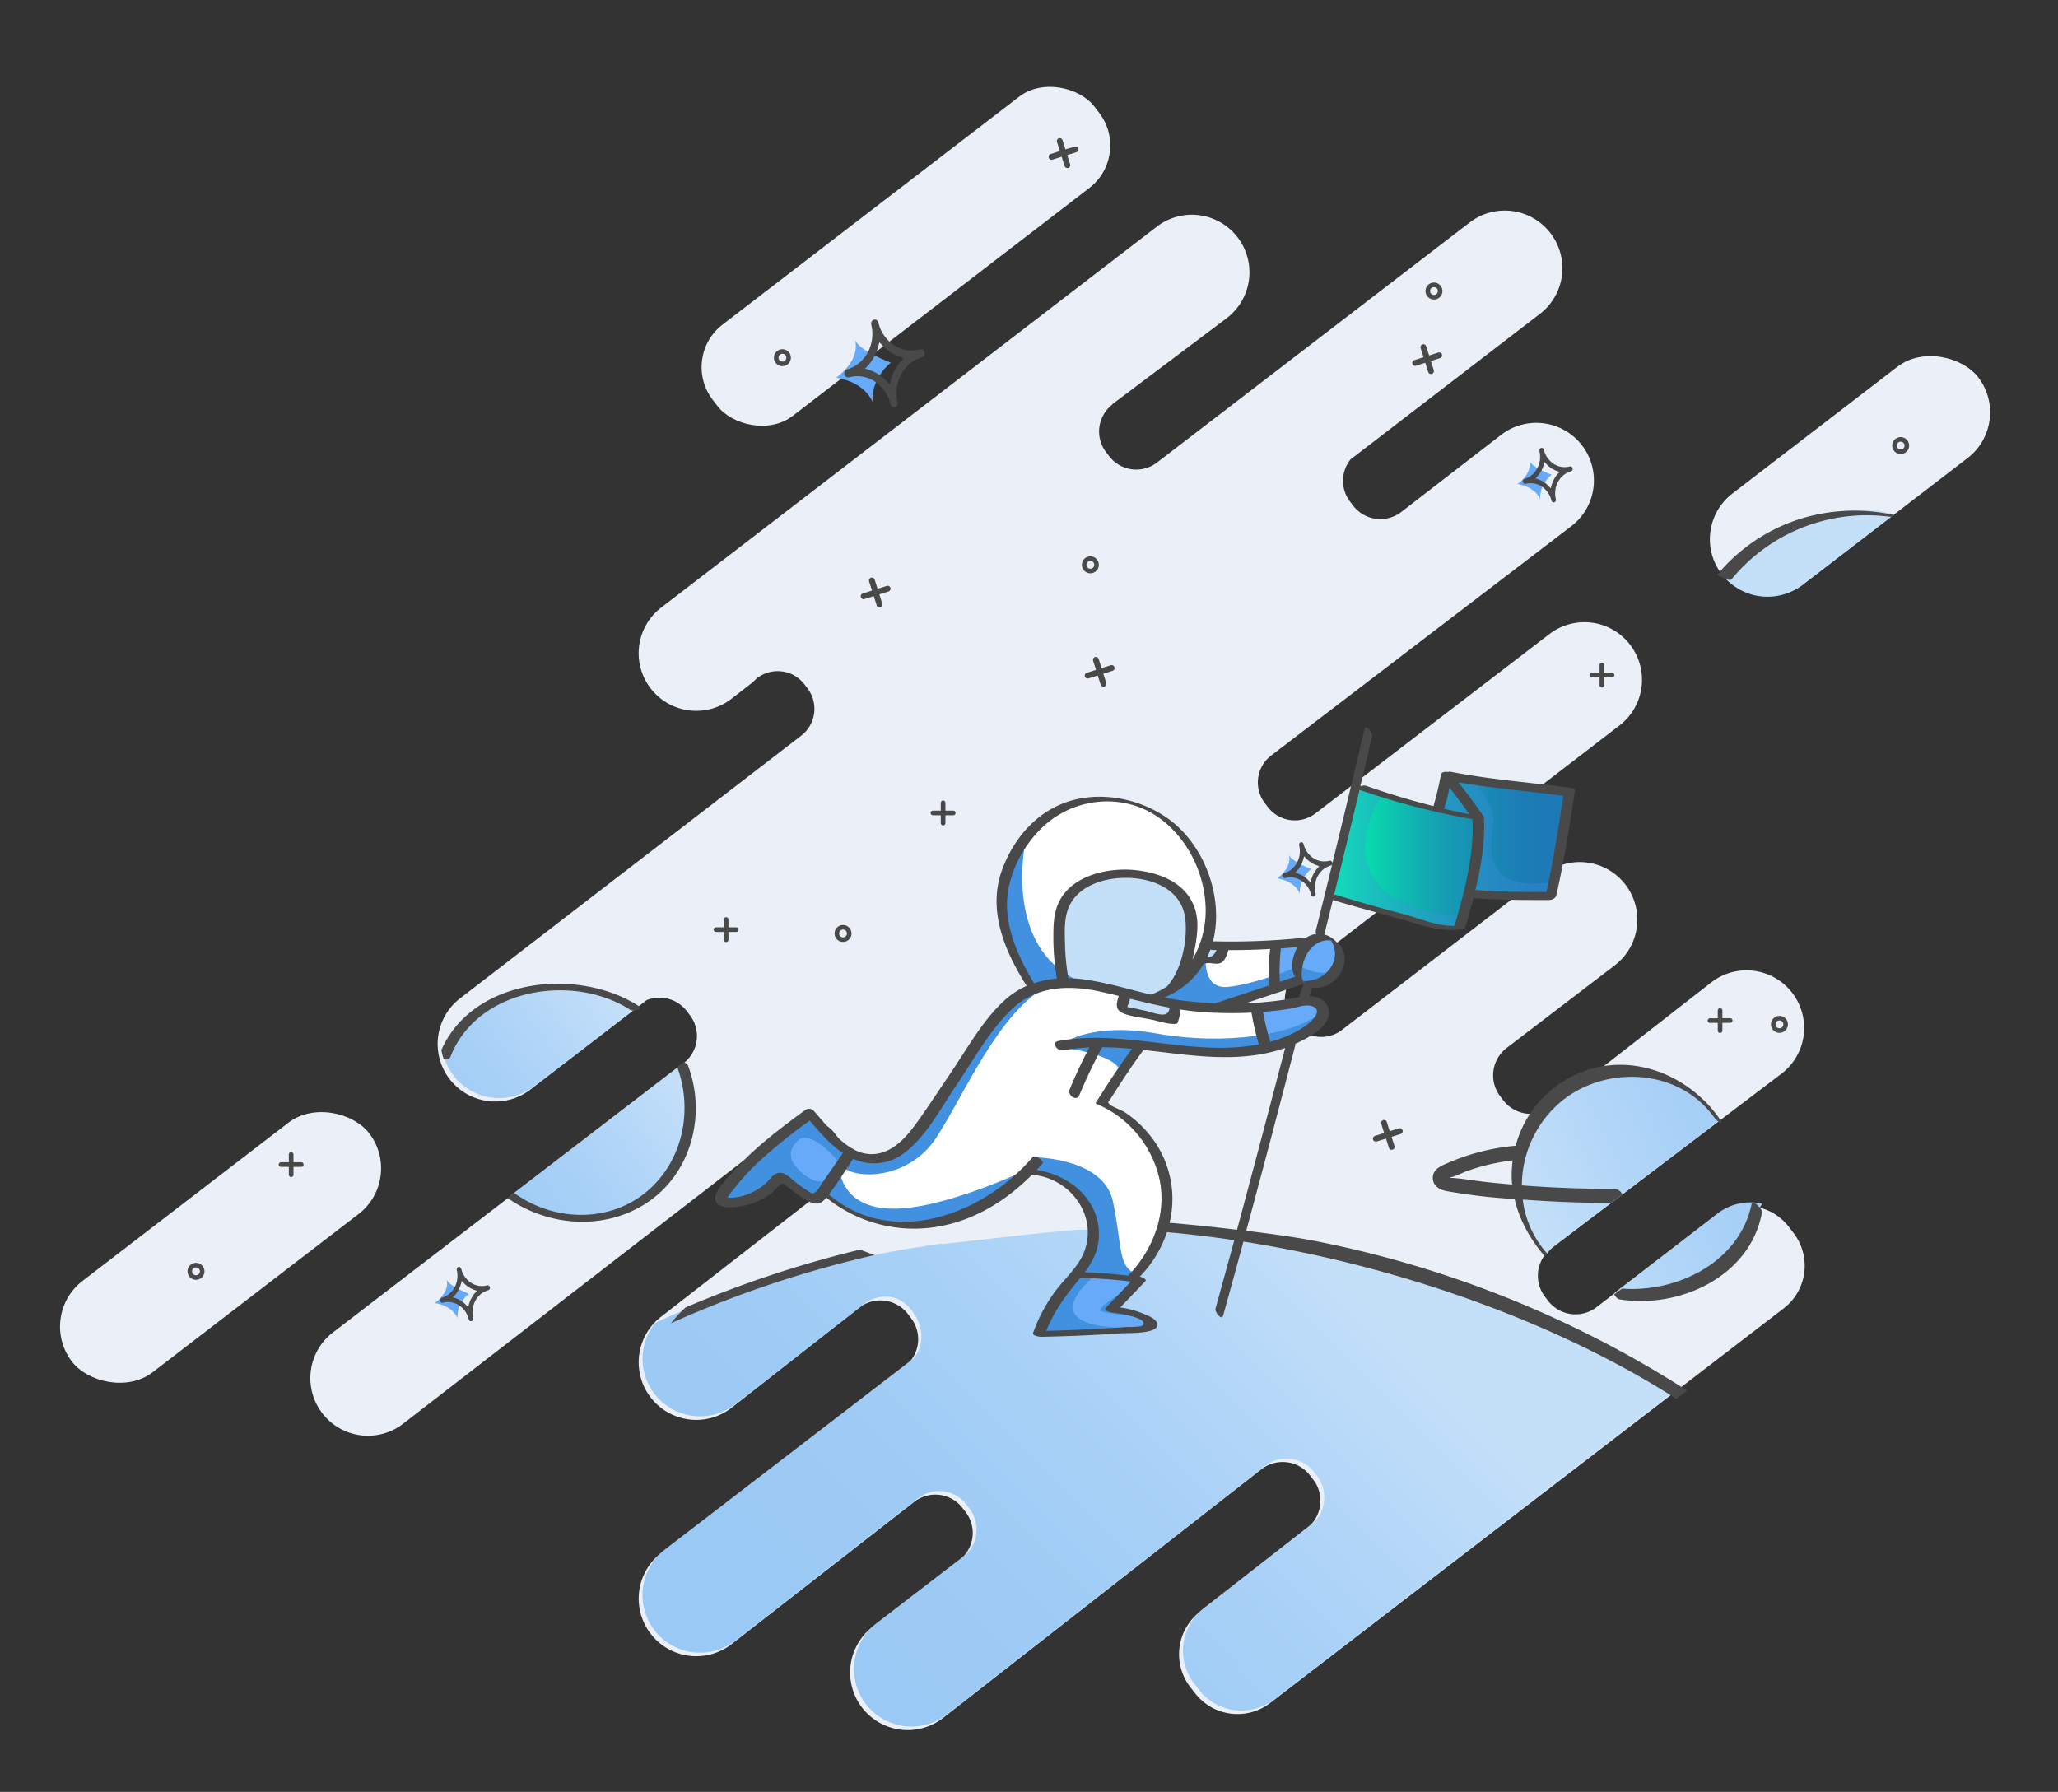 <svg xmlns="http://www.w3.org/2000/svg" xmlns:xlink="http://www.w3.org/1999/xlink" viewBox="0 0 882 768"><rect x="0" y="0" width="882" height="768" fill="#333333" stroke="none"/><defs><style>.cls-1{isolation:isolate;}.cls-2{fill:#ebf0f8;}.cls-3{fill:#c4e0f9;}.cls-4{fill:url(#Degradado_sin_nombre_10);}.cls-5{fill:url(#Degradado_sin_nombre_10-2);}.cls-6{fill:url(#Degradado_sin_nombre_10-3);}.cls-7{fill:url(#Degradado_sin_nombre_10-4);}.cls-8{fill:url(#Degradado_sin_nombre_10-5);}.cls-9{fill:none;}.cls-10{fill:#67aaf9;}.cls-11{fill:#fff;}.cls-12{fill:url(#linear-gradient);}.cls-13,.cls-14{fill:#4191e0;}.cls-14{opacity:0.3;mix-blend-mode:multiply;}.cls-15{fill:#494949;}</style><linearGradient id="Degradado_sin_nombre_10" x1="651.57" y1="509.69" x2="802.66" y2="439.99" gradientUnits="userSpaceOnUse"><stop offset="0" stop-color="#c4e0f9"/><stop offset="0.06" stop-color="#bfddf9"/><stop offset="0.38" stop-color="#abd2f7"/><stop offset="0.7" stop-color="#9ecbf5"/><stop offset="1" stop-color="#9ac9f5"/></linearGradient><linearGradient id="Degradado_sin_nombre_10-2" x1="674.97" y1="560.41" x2="826.06" y2="490.71" xlink:href="#Degradado_sin_nombre_10"/><linearGradient id="Degradado_sin_nombre_10-3" x1="298.34" y1="474.31" x2="191.84" y2="554.18" xlink:href="#Degradado_sin_nombre_10"/><linearGradient id="Degradado_sin_nombre_10-4" x1="257.14" y1="419.37" x2="150.64" y2="499.25" xlink:href="#Degradado_sin_nombre_10"/><linearGradient id="Degradado_sin_nombre_10-5" x1="555.05" y1="526.87" x2="357.36" y2="720.49" xlink:href="#Degradado_sin_nombre_10"/><linearGradient id="linear-gradient" x1="570" y1="364.83" x2="672" y2="364.83" gradientUnits="userSpaceOnUse"><stop offset="0" stop-color="#0fa"/><stop offset="0.13" stop-color="#07dfad"/><stop offset="0.31" stop-color="#0fbab0"/><stop offset="0.48" stop-color="#159db3"/><stop offset="0.66" stop-color="#1989b5"/><stop offset="0.83" stop-color="#1c7cb6"/><stop offset="1" stop-color="#1d78b6"/></linearGradient></defs><title>Artboard 1 copia 9</title><g class="cls-1"><g id="fondo"><rect class="cls-2" x="285.11" y="85.17" width="206.29" height="49.35" rx="22.99" ry="22.99" transform="translate(13.47 259.32) rotate(-37.54)"/><rect class="cls-2" x="723.57" y="179.24" width="138.58" height="49.35" rx="24.68" ry="24.68" transform="translate(39.93 525.33) rotate(-37.54)"/><rect class="cls-2" x="14.21" y="509.98" width="160.64" height="49.35" rx="24.68" ry="24.68" transform="translate(-306.2 168.31) rotate(-37.54)"/><path class="cls-2" d="M734.41,521.59a23,23,0,0,1,32.21,4.22l2.08,2.71a23,23,0,0,1-4.22,32.21L544.35,729.89a23,23,0,0,1-32.21-4.22L510.06,723a23,23,0,0,1,4.22-32.21L560.09,655a14.87,14.87,0,0,0,2.73-20.85l-1.33-1.73a14.87,14.87,0,0,0-20.85-2.73L404.05,736.39a24.68,24.68,0,0,1-34.6-4.53h0a24.68,24.68,0,0,1,4.53-34.6l37.15-28.55h0a14.73,14.73,0,0,0,2.71-20.65l-1.32-1.71a14.72,14.72,0,0,0-20.65-2.7l-78.43,61.08a24.66,24.66,0,0,1-34.6-4.53h0a24.67,24.67,0,0,1,4.53-34.6l104.32-79.85a14.86,14.86,0,0,0,2.73-20.85l-1.33-1.73a14.87,14.87,0,0,0-20.85-2.73l-54.8,43a24.66,24.66,0,0,1-34.6-4.53h0a24.66,24.66,0,0,1,4.53-34.6l72.89-56.68a14.47,14.47,0,0,0,2.65-20.29l-1.29-1.68A14.47,14.47,0,0,0,337.32,483L172.72,610.24a24.66,24.66,0,0,1-34.6-4.53h0a24.67,24.67,0,0,1,4.53-34.6l150.29-115.4a14.72,14.72,0,0,0,2.7-20.65l-1.32-1.72a14.74,14.74,0,0,0-17.13-4.71L227.28,467a24.68,24.68,0,0,1-34.6-4.53h0a24.68,24.68,0,0,1,4.53-34.6L343.39,315.29A14.49,14.49,0,0,0,346.05,295l-1.29-1.69a14.5,14.5,0,0,0-20.32-2.66l-1.86,1.75a7.34,7.34,0,0,1-.6.51l-8.55,6.63a24.66,24.66,0,0,1-34.6-4.53h0a24.66,24.66,0,0,1,4.53-34.6L495.77,97.15a24.68,24.68,0,0,1,34.6,4.53h0a24.69,24.69,0,0,1-4.53,34.61l-49,36.86-.09.22a14.6,14.6,0,0,0-2.68,20.48l1.31,1.7a14.61,14.61,0,0,0,20.48,2.69l134-102.87a24.67,24.67,0,0,1,34.6,4.53h0A24.66,24.66,0,0,1,660,134.5l-81.23,62.43h0a14.7,14.7,0,0,0-.15,18.1l1.31,1.71a14.69,14.69,0,0,0,20.61,2.7l42.82-33.08A24.69,24.69,0,0,1,678,190.88h0a24.68,24.68,0,0,1-4.53,34.6L544.76,323.84a14.54,14.54,0,0,0-2.67,20.39l1.3,1.7a14.55,14.55,0,0,0,20.4,2.67L664,271.79a24.66,24.66,0,0,1,34.6,4.53h0a24.66,24.66,0,0,1-4.53,34.6l-137.8,106a14.4,14.4,0,0,0-2.64,20.2l1.28,1.67a14.4,14.4,0,0,0,20.19,2.65h0L662,374.6a24.66,24.66,0,0,1,34.6,4.53h0a24.67,24.67,0,0,1-4.53,34.6l-46.44,35.49A14.77,14.77,0,0,0,643,469.93l1.32,1.72A14.78,14.78,0,0,0,665,474.36L733.49,421a24.67,24.67,0,0,1,34.6,4.53h0a24.67,24.67,0,0,1-4.53,34.6l-98.68,74.92a14.81,14.81,0,0,0-2.72,20.76l1.33,1.72a14.8,14.8,0,0,0,20.75,2.72Z"/><path class="cls-3" d="M781.13,221c-18.92,5.4-34.08,15.8-42.46,26a24.65,24.65,0,0,0,33.85,3.66l39.37-30.25C804.61,218.32,794.22,217.27,781.13,221Z"/><path class="cls-4" d="M657.74,530.11a52.37,52.37,0,0,0,5.37,7.21,14.62,14.62,0,0,1,3.44-3.77l70.31-53.38c-3.9-5.84-10.7-13.76-20.67-17.59-12.26-4.72-26.58-3.92-40,2.82l-9.58,7.46a14.61,14.61,0,0,1-4.64,2.38c-.12.11-.25.21-.37.33C644.76,491.15,647.35,513.23,657.74,530.11Z"/><path class="cls-5" d="M737,543.1c4.92-4.92,12.95-18.12,18.2-27.19a22.93,22.93,0,0,0-19.09,4.18l-44.23,34.08c1.24.27,2.44.48,3.56.62C705.8,556.09,729.18,550.89,737,543.1Z"/><path class="cls-6" d="M283.7,506.74a49,49,0,0,0,13-33.77l-4.89-16.61-72.71,55.83A47.28,47.28,0,0,0,238.24,521C255.13,524.92,269.41,522.32,283.7,506.74Z"/><path class="cls-7" d="M222.66,424.91c-19.06,5.34-28.27,17.84-32.63,27.25A24.69,24.69,0,0,0,229,465.51l44.4-34.14A63.79,63.79,0,0,0,222.66,424.91Z"/><path class="cls-8" d="M528,529.5a122,122,0,0,0-13.67-1.17c-2.6-.17-15-1.93-15-1.83-10.1,0-17.33-.53-34.83.54-6.16-.06-24.39,2.13-61.18,6.24l.4-.32q-5.21.75-10.54,1.63c-6.32.94-12.94,2.13-19.83,3.65h0c-33.76,6.86-68.15,17.1-92.6,28.78a24.68,24.68,0,0,0-.26,30.36h0a24.67,24.67,0,0,0,34.6,4.53l56.75-44.15c3.47-1.79,11-4.38,17.46,2.26,6.94,7.16,7.06,16.51,2.25,22.17L387,585.71h0L285,664.09a24.68,24.68,0,0,0-4.53,34.6h0a24.67,24.67,0,0,0,34.6,4.53l78.44-61.08a14.72,14.72,0,0,1,20.65,2.7l1.31,1.71a14.72,14.72,0,0,1-2.7,20.65h0l-37.15,28.55a24.67,24.67,0,1,0,30.07,39.13L542.3,628.21a14.88,14.88,0,0,1,20.86,2.73l1.33,1.73a14.87,14.87,0,0,1-2.74,20.85l-45.81,35.73a23,23,0,0,0-4.21,32.21l2.07,2.71A23,23,0,0,0,546,728.39L716.63,597.13C698.13,584.48,622.75,539.45,528,529.5Z"/></g><g id="colores"><path class="cls-9" d="M663.83,554.31l1.32,1.72a14.81,14.81,0,0,0,20.76,2.72l5.94-4.58a53.8,53.8,0,0,1-28.74-16.85A14.78,14.78,0,0,0,663.83,554.31Z"/><path class="cls-9" d="M676.23,465.4A63.49,63.49,0,0,0,662,475.24a14.61,14.61,0,0,0,4.64-2.38Z"/><path class="cls-10" d="M358.38,161.91s11.69,1.3,15.59,10.39c0,0-1.3-9.09,7.79-16.88,0,0-14.29-5.19-15.59-10.39C366.17,145,370.07,152.82,358.38,161.91Z"/><path class="cls-10" d="M186.38,558.49s7.28.81,9.7,6.47c0,0-.81-5.66,4.86-10.51,0,0-8.9-3.23-9.71-6.47C191.23,548,193.66,552.83,186.38,558.49Z"/><path class="cls-10" d="M650.38,207.49s7.28.81,9.7,6.47c0,0-.81-5.66,4.86-10.51,0,0-8.9-3.23-9.71-6.47C655.23,197,657.66,201.83,650.38,207.49Z"/><path class="cls-10" d="M547.38,376.49s7.28.81,9.7,6.47c0,0-.81-5.66,4.86-10.51,0,0-8.9-3.23-9.71-6.47C552.23,366,554.66,370.83,547.38,376.49Z"/><path class="cls-11" d="M353,510l11-16s15,11,31-11a435.57,435.57,0,0,0,26-40s12-16,20-19l1-2s-10-18-12-27,2-35,21-46,39-8,55,8,12,46,12,46l-1,3,30-1-1,18-21,10,14-1,4,18s-16,3-29,1-26-3-26-3l-16,25s21,9,25,25,1,28,1,28l-6,14-7,8-23-2s8-13,6-22-13-21-27-22c0,0-22,21-38,22S368,527,353,510Z"/><path class="cls-12" d="M581,337l36,10,3-15,52,8-7,44-35-1-5,14s-3,2-14-1-41-12-41-12Z"/><path class="cls-10" d="M462,546l-10,12-6,14,36-2s12,0,10-3-7-4-7-4l-8-2,11-12Z"/><polygon class="cls-10" points="364 494 347 478 322 497 309 514 315 515 327 511 334 505 349 514 364 494"/><path class="cls-10" d="M538,433l6,17,15-8s11-9,7-11S538,433,538,433Z"/><path class="cls-10" d="M547,405l-1,19,11-4s7,6,13-2,3-13,3-13-2-4-8-3a38.72,38.72,0,0,0-10,3Z"/><path class="cls-3" d="M494,428s11-3,13-12,6-22-1-32-26-13-36-8-15,9-15,19,1,25,1,25l13,3Z"/><polygon class="cls-3" points="482 426 482 432 503 437 503 431 482 426"/><polygon class="cls-3" points="517.32 405.05 515 410 522 411 525 406 517.32 405.05"/></g><g id="sombras_y_luces" data-name="sombras y luces"><path class="cls-13" d="M443,496s30,0,34,19,2,28,10,31l-1,2-17-1s-31,24,21,22l-43,2-1-1,17-25s9-9,5-20-9-21-27-23Z"/><path class="cls-13" d="M481,554s-12,7-9,8,13,2,13,2l-7-3Z"/><path class="cls-13" d="M334,489s13,28,26,13c0,0,1,17,25,16s60-19,60-19l-15,13s-25,14-43,13-33-13-33-13l-7,1-13-7-13,9H309v-4l20-20Z"/><path class="cls-13" d="M342.74,501.75S334,495,343,488c4-2,12,4,17,11s29,7,41-11,27-55,49-66c0,0-18,1-35,31s-28,44-39,43-15-4-15-4l-13-14-10,6-7.67,6.75S337.49,502.51,342.74,501.75Z"/><path class="cls-13" d="M455,449s27,3,25,12l10-13S461,446,455,449Z"/><path class="cls-13" d="M456,447s12-9,40-4,60,1,71-10c0,0-9,16-31,18s-51-3-51-3S460,445,456,447Z"/><path class="cls-13" d="M517,407s-3,17,9,16,31-9,31-9,10,6,16,1c0,0-6,7-11,7s-5-2-5-2l-32,12-29-4,15-12Z"/><path class="cls-13" d="M440,358s-14,57,34,66c0,0-15.64-5-30.82,0,0,0-15.18-26-14.18-34S436,362,440,358Z"/><polygon class="cls-14" points="621 334 617 347 633 350 621 334"/><path class="cls-14" d="M580,337l12,4s-30,46,35,52l-2,4-3,1-19-4-33-10Z"/><path class="cls-14" d="M622,333l10,2s9,10,8,18-6,30,25,25l-1,6-35-1,4-29-1-5Z"/></g><g id="líneas"><path class="cls-15" d="M562.77,531.72c-7.53-1.45-18-2.92-28.66-4.21q10.71-39.69,21-79.47a1.43,1.43,0,0,0,0-.65c.52-.24,1-.48,1.57-.74,4.31-2.12,10.47-5.32,12.35-10.06a6.51,6.51,0,0,0-2.76-8.28,10,10,0,0,0-5.12-1.35,30.26,30.26,0,0,0,1-2.92,1.38,1.38,0,0,0,0-.72c9.2,1.59,18.63-10.2,11.78-18.63a4.44,4.44,0,0,0-1.32-1c.19-.06-.73-.8-.81-.88a9.78,9.78,0,0,0-2.89-1.83,12.52,12.52,0,0,0-1.36-.43q1.85-7.4,3.67-14.79c9.83,2.95,19.74,5.54,29.61,8.36,8.17,2.34,16.22,5.32,24.84,4.24.5-.06,2.12-.29,2.31-.94,1.2-4.05,2.4-8.22,3.5-12.46,10.83.8,21.75.8,32.59.78,1,0,2.66-.83,2.9-1.9,3.39-14.82,5.7-29.92,8-44.94.1-.66-.69-1-1.2-1.12-17.32-2.44-34.83-3.58-52-7a2.24,2.24,0,0,0-1.16.11c-1.31-.26-2.84,0-3.06,1.11a138.21,138.21,0,0,1-3.2,13.48q-14.7-3.68-29-8.74A4.18,4.18,0,0,0,583,337q2.55-10.74,5.07-21.49c.34-1.43-2.76-5.17-3.25-3.07Q578,341.32,571,370.14a1.32,1.32,0,0,0,0-.44,1.13,1.13,0,0,0-.51-.69.84.84,0,0,0-.69-.1,8.47,8.47,0,0,1-6.6-.92,9.88,9.88,0,0,1-4.51-6.21,1.1,1.1,0,0,0-.5-.7.91.91,0,0,0-.7-.09,1.09,1.09,0,0,0-.7,1.34c1.27,5.24-1.63,10.59-6.47,11.91a1.15,1.15,0,0,0-.2,2,.91.91,0,0,0,.7.1,8.31,8.31,0,0,1,2.22-.3,8.68,8.68,0,0,1,4.38,1.21,9.93,9.93,0,0,1,4.5,6.21,1.12,1.12,0,0,0,.51.7.88.88,0,0,0,.69.1,1.09,1.09,0,0,0,.7-1.34c-1.27-5.25,1.63-10.59,6.47-11.92a1,1,0,0,0,.73-.89q-3.53,14.42-7.11,28.81a2.22,2.22,0,0,0,.27,1.36,9.81,9.81,0,0,0-4.76,1.9A2.88,2.88,0,0,0,558,402a302.31,302.31,0,0,1-37.34,1.46,2.82,2.82,0,0,0-.83.1c4.83-18.74-3.56-42.12-20.19-53.37-11.1-7.52-25.8-10.66-38.9-7.49-15.11,3.65-25.89,15.65-31.18,29.85-6.53,17.53,1,35.06,10.42,50a35.23,35.23,0,0,0-9.31,6.05c-9.48,8.58-16.08,20.74-23.2,31.22-4.64,6.83-9.15,13.76-13.94,20.49-4,5.65-9.1,12-16.15,13.86a15.46,15.46,0,0,1-11.24-1.41,3.5,3.5,0,0,0-1.09-.6c-6.36-3.72-11.57-10.79-16.11-15.84a2.83,2.83,0,0,0-3.79-.61c-10.77,8-21.65,16-30.55,26.09-2.21,2.52-9.1,8.87-7.93,12.71,1.1,3.59,6.67,3,9.43,2.71a28.6,28.6,0,0,0,14.78-6.1c1.14-.92,2.09-2.36,3.27-3.14,1.6-1.06.86-1,2.83.34,2.45,1.71,4.64,3.68,7.22,5.23,3.54,2.14,6.53,3.77,9.52.21l.39-.49a59.83,59.83,0,0,0,45.42,12.82c16.47-2.11,31.16-10.88,42.69-22.55l.27,0c15.6,1.25,27.74,16.66,22.46,32.15-2.28,6.7-7.77,11.39-12,16.83a67.68,67.68,0,0,0-10.17,18.68c-.49,1.36,2.82,1.77,3.48,1.76,11.38-.25,22.78-.7,34.13-1.52,2.64-.18,15.73.41,15.63-3.67-.06-2.71-5.05-4.34-7-5.11a37,37,0,0,0-8.92-2.29c3.57-3.71,7.14-7.42,10.67-11.16.31-.22.41-.53,0-.95h0a5.08,5.08,0,0,0-2.27-1.1,50.45,50.45,0,0,0,11.63-19.05c9.47.82,19.11,2,28.86,3.43q-4,14.68-8.06,29.35c-.4,1.42,2.66,5.18,3.24,3.08q4.43-15.9,8.73-31.83c64.24,10.11,132.5,33.56,185.09,67.11a1.54,1.54,0,0,0,.45.2l4.63-3.4a1.43,1.43,0,0,0-.29-.24A459.76,459.76,0,0,0,562.77,531.72Zm1.91-159.65a12.31,12.31,0,0,0-2.71,5l-.32,1.2-.84-.89a11,11,0,0,0-4.63-3l-1.06-.35.76-.84a12.11,12.11,0,0,0,2.7-5l.33-1.2.84.9a11.23,11.23,0,0,0,4.63,3l1,.35Zm-3.48,66.27c-4.73,3.94-10.82,6.53-16.79,8.14a105.93,105.93,0,0,1-3.11-12.79q5.76-.46,11.47-1.33c2.55-.39,6.09-1.81,8.64-1.33C566.86,432.07,563.68,436.28,561.2,438.34ZM556.88,427a1.11,1.11,0,0,0,0,.37c-1.44.24-2.87.54-4.2.76a155.85,155.85,0,0,1-19,1.93l24.64-8.22,0,0,.27.15C558,423.65,557.33,425.27,556.88,427Zm-7.94-20.51c2.39-.16,4.79-.37,7.18-.59a14.27,14.27,0,0,0-1.14,2.32c-1.51,3.95-1.75,7.54.07,10.46l-.24,0-6.33,2.12A95.53,95.53,0,0,1,548.94,406.45Zm113.81-24.19c-10.1,0-20.25,0-30.31-.84h-.13c2.46-10.13,4.18-20.57,3.68-30.67a.79.79,0,0,0-.1-.77c-3.39-5.05-7.08-9.91-10.84-14.71,14.89,2.56,30,3.73,44.94,5.78C667.91,354.82,665.77,368.66,662.75,382.26Zm-43.7-36.07c.83-2.86,1.56-5.74,2.21-8.64,2.9,3.72,5.72,7.49,8.39,11.36q-5.43-1.07-10.82-2.33A1.09,1.09,0,0,0,619.05,346.19Zm11,4.74a3.36,3.36,0,0,0,1-.05l.06.08a.43.43,0,0,0-.05.25c.79,15.14-3.45,31.09-7.71,45.57-7.48.2-15.14-3.28-22.2-5.15-9.6-2.53-19.15-5.22-28.64-8.15a2.07,2.07,0,0,0-.74-.05q5.52-22.46,10.89-44.94A317.55,317.55,0,0,0,630.06,350.93Zm-59.54,52.21a10.45,10.45,0,0,1-.22,11.51,13.48,13.48,0,0,1-4.34,4.06c-2,1.19-3.87,1.34-5.92,1.8-.46-.26-.86-.24-1.08.25l-.23,0a14.67,14.67,0,0,0-.73-1.47,10.36,10.36,0,0,1-.08-2.89,19.08,19.08,0,0,1,1.68-6.55C561.59,405.6,565.85,402.32,570.52,403.14Zm-26.17,3.6a98.52,98.52,0,0,0-.61,15.64L520.83,430c-4.83-.2-9.67-.59-14.47-1.22-2.49-.33-5-.77-7.42-1.28A34.16,34.16,0,0,0,516,412.91a.93.93,0,0,0,.53.06c2.21-.67,4.63.67,6.76-.31,1.69-.78,2.63-3.65,3.18-5.45Q535.44,407.23,544.35,406.74Zm-86.46,12.49a94.67,94.67,0,0,1-1.44-14.65c-.13-5.11-.47-10.74,1.51-15.55,4.21-10.22,17.05-13.43,27.2-12.74,10.53.72,21.39,5.76,22.8,17.3,1.1,9.05-1.48,22-7.56,28.9,0,.06-.07.11-.11.16a34.85,34.85,0,0,1-7,3.61c-9.47-2.27-18.79-5.15-28.45-6.48A58.26,58.26,0,0,0,457.89,419.23Zm25.41,11.7a8.66,8.66,0,0,0,1-2.92c5.65,1.39,11.29,2.77,17,3.84-.26,1.54-.73,2.78-2.6,2.93-2.33.2-5.74-1.18-8-1.65s-4.75-1.08-7.14-1.47l-.4-.08A1.5,1.5,0,0,0,483.3,430.93Zm36.41-23.8,1.64,0a5.92,5.92,0,0,1-1.74,2.48,3.71,3.71,0,0,1-2.19.57c.5-1.06.94-2.14,1.34-3.24A3.13,3.13,0,0,0,519.71,407.13Zm-88-22.11c.88-12.59,8.61-25.94,18.62-33.49,13.7-10.33,32.92-11,46.87-.74,11.67,8.62,18.85,23,19.48,37.42a41.61,41.61,0,0,1-5.61,23c.17-.7.32-1.39.47-2.1,1.22-5.89,2.49-12.69.89-18.62-3.15-11.61-14.47-16.3-25.46-17.55-10.67-1.23-25,1.55-31.51,10.88-3.55,5.1-4,10.69-4,16.73a103.94,103.94,0,0,0,1.51,18.81,41.83,41.83,0,0,0-9.77,2C436.57,410.48,430.77,397.89,431.67,385Zm-82.11,125.8c-1.59,1.11-1.57.64-3.42-.49a48.78,48.78,0,0,1-6.38-4.67c-2.08-1.77-4.41-4-7.34-2.57-1.72.81-2.93,2.82-4.3,4.05a24.37,24.37,0,0,1-6.55,4.19,22.55,22.55,0,0,1-8.42,2c-.18,0-1.14-.17-1.46,0a28.45,28.45,0,0,1,3-4,98.11,98.11,0,0,1,10.08-11.09,230.3,230.3,0,0,1,22.2-18c4.37,5,8.7,10.21,14.24,13.92l-8.7,12.57C351.67,508,350.84,509.94,349.56,510.82Zm121.36,16.6c-1-14.5-13.19-23.94-26.68-26,.86-.93,1.71-1.87,2.53-2.83s-3.27-3.81-4.17-2.76c-20.86,24.36-59.75,39.53-87.31,16.16l-.1-.07c3.75-4.83,7-10.25,10.42-15.32A21.26,21.26,0,0,0,387.77,494c9.35-7.18,15.42-19,21.92-28.61,7.39-10.9,14.17-23.37,23.68-32.6,10.75-10.42,24.94-10.76,38.83-7.65,2.44.55,4.87,1.13,7.28,1.72-1.14,3.47-1.8,6.23,2.7,7.77,3.49,1.2,7.52,1.59,11.14,2.33,3.15.65,6.94,2,10.16,1.89.37,0,1-.07,1.16-.47a19.54,19.54,0,0,0,1.34-5.7c1.94.3,3.89.56,5.86.76q4.43.45,8.86.64a1.56,1.56,0,0,0,.67,0q7.51.32,15-.07a105.13,105.13,0,0,0,3.14,13.6c-28.52,5.52-57.35-6.72-86-1.43-3.06.57-.42,4.43,2,4a82.45,82.45,0,0,1,11.34-1.25q-4.61,8.8-8.43,18c-1.06,2.55,3,5.32,4.16,2.47a224.72,224.72,0,0,1,9.75-20.5s0,0,0-.06c4.27,0,8.54.3,12.81.68-5.49,7.43-10.52,15.23-15.43,23-.27.44.28.65.61.79a45.78,45.78,0,0,1,26.76,32.82c2.86,14.86-3.27,30-13.58,40.6-6.19-.67-12.36-1.27-18.59-1.44C468.88,540,471.38,534.37,470.92,527.42ZM489.75,568c-.72.88-6.74.69-7.76.78-5.5.46-11,.77-16.53,1q-8.54.4-17.08.63c3.44-8.55,8.51-15.5,14.51-22.55l.08-.09a185.27,185.27,0,0,1,21.7,1.52q-5.37,5.65-10.8,11.27c-1.09,1.13,2.15,2,2.72,2C477.49,562.62,492.52,564.52,489.75,568Zm11.83-43.84h-.35a43.46,43.46,0,0,0-8.35-37.51,47.69,47.69,0,0,0-10.89-10c-1.35-.89-5.93-2.41-6.73-3.68a3.92,3.92,0,0,0-.36-.49,11.84,11.84,0,0,1,.79-1.12c4.59-7.24,9.27-14.46,14.37-21.35,16.53,1.78,33.07,4.68,49.67,1.94a65.18,65.18,0,0,0,11.06-2.8q-10.18,39-20.63,77.93C519.59,525.8,509.16,524.76,501.58,524.11Z"/><path class="cls-15" d="M270,432.75c1.48.95,6-.12,3.63-1.63-26-16.67-70.9-12-84.47,18.92a30,30,0,0,0,1,3.93c1.16.25,2.48,0,2.79-.78C204.22,423.65,245.28,416.94,270,432.75Z"/><path class="cls-15" d="M294.81,456.55a2.42,2.42,0,0,0-1.93-1.17c-.88.68-1.79,1.37-2.62,2,6.58,17.84,2.7,38.86-11.58,52-16,14.74-40.31,14.59-57.65,2.37a2.56,2.56,0,0,0-.92-.34l-2.48,2.13c17.74,12.36,42.23,14,60.41,1.43C296.64,502.12,302.69,477.16,294.81,456.55Z"/><path class="cls-15" d="M649.57,491.07a92.68,92.68,0,0,0-28.19,7c-3.18,1.37-7.45,2.77-7.32,6.92.12,3.44,3,4.95,6,5.52a239.53,239.53,0,0,0,29.06,3.38c2.08,9.13,6.81,17.47,13.06,24.73a14.71,14.71,0,0,1,.87-1.33c-.12-.17-.25-.33-.37-.48a42.28,42.28,0,0,1-10.07-22.68l4,.27c11.26.78,22.54,1.13,33.83,1.16l4.84-3.55a3.8,3.8,0,0,0-3.41-2.45q-19.85,0-39.64-1.5a47.08,47.08,0,0,1,18.53-37.29c19.32-14.37,49.28-12.27,63.83,8.09,1.36,1.91,4.87,4.09,2.24.42-16.15-22.61-46.76-31-70.11-13.59A46.85,46.85,0,0,0,649.57,491.07Zm-13,15.5c-4.48-.5-9-1.33-13.45-1.67-2-.16-2.87.15-.42-.55,2.06-.6,4.06-1.74,6.09-2.47a89,89,0,0,1,19.49-4.53c-.21,1.62-.35,3.25-.4,4.89a44.56,44.56,0,0,0,.17,5.44C644.25,507.35,640.42,507,636.6,506.57Z"/><path class="cls-15" d="M752.5,515.86c-.63-.07-1.22-.1-1.74-.11-5,25-31.73,38.35-55.64,36.55l-3.39,2.46c.67,1.06,1.49,2,2.22,2.13,25.65,4.21,56.23-9.72,61.2-37.27C755.33,518.64,753.77,516.93,752.5,515.86Z"/><path class="cls-15" d="M808.82,220.13c-27.57-4.92-55.1,4.74-73,26.38.17-.2,5.37,2.88,6.22,1.85a75,75,0,0,1,68.48-26.79l1.07-.86A26.46,26.46,0,0,0,808.82,220.13Z"/><path class="cls-15" d="M293.8,560.37a62.27,62.27,0,0,0-6.26,6.77,462,462,0,0,1,87.27-29.21l-6.23-2.34A474.16,474.16,0,0,0,293.8,560.37Z"/><path class="cls-15" d="M362.73,161.57a1.47,1.47,0,0,0,1.12.16,13.54,13.54,0,0,1,3.57-.49,14,14,0,0,1,7,1.95,15.92,15.92,0,0,1,7.23,10,1.77,1.77,0,0,0,.81,1.12,1.41,1.41,0,0,0,1.11.16,1.76,1.76,0,0,0,1.13-2.15c-2-8.43,2.62-17,10.39-19.14a1.84,1.84,0,0,0,.33-3.27,1.44,1.44,0,0,0-1.12-.16,13.62,13.62,0,0,1-10.61-1.47,15.89,15.89,0,0,1-7.23-10,1.8,1.8,0,0,0-.81-1.12,1.4,1.4,0,0,0-1.11-.15,1.75,1.75,0,0,0-1.13,2.15c2,8.42-2.62,17-10.39,19.14a1.75,1.75,0,0,0-1.13,2.15A1.79,1.79,0,0,0,362.73,161.57Zm9.3-4.93a19.5,19.5,0,0,0,4.34-8l.52-1.92,1.36,1.44a18,18,0,0,0,7.43,4.78l1.69.56-1.21,1.34a19.56,19.56,0,0,0-4.34,8l-.53,1.93-1.35-1.44a18,18,0,0,0-7.43-4.79l-1.7-.55Z"/><path class="cls-15" d="M209.46,551a.84.84,0,0,0-.69-.1,8.47,8.47,0,0,1-6.6-.92,9.88,9.88,0,0,1-4.51-6.21,1.1,1.1,0,0,0-.5-.7.91.91,0,0,0-.7-.09,1.09,1.09,0,0,0-.7,1.34c1.27,5.24-1.63,10.59-6.47,11.91a1.15,1.15,0,0,0-.2,2,.91.91,0,0,0,.7.1,8.31,8.31,0,0,1,2.22-.3,8.68,8.68,0,0,1,4.38,1.21,9.93,9.93,0,0,1,4.5,6.21,1.12,1.12,0,0,0,.51.7.88.88,0,0,0,.69.1,1.09,1.09,0,0,0,.7-1.34c-1.27-5.25,1.63-10.59,6.47-11.92a1.1,1.1,0,0,0,.71-1.34A1.13,1.13,0,0,0,209.46,551Zm-5.78,3.06a12.31,12.31,0,0,0-2.71,5l-.32,1.2-.84-.89a11,11,0,0,0-4.63-3l-1.06-.35.76-.84a12.11,12.11,0,0,0,2.7-5l.33-1.2.84.9a11.23,11.23,0,0,0,4.63,3l1.05.35Z"/><path class="cls-15" d="M653.09,207.28a.91.91,0,0,0,.7.1,8.31,8.31,0,0,1,2.22-.3,8.68,8.68,0,0,1,4.38,1.21,9.93,9.93,0,0,1,4.5,6.21,1.12,1.12,0,0,0,.51.7.88.88,0,0,0,.69.1,1.09,1.09,0,0,0,.7-1.34c-1.27-5.25,1.63-10.59,6.47-11.92a1.1,1.1,0,0,0,.71-1.34,1.13,1.13,0,0,0-.51-.69.84.84,0,0,0-.69-.1,8.47,8.47,0,0,1-6.6-.92,9.88,9.88,0,0,1-4.51-6.21,1.1,1.1,0,0,0-.5-.7.91.91,0,0,0-.7-.09,1.09,1.09,0,0,0-.7,1.34c1.27,5.24-1.63,10.59-6.47,11.91a1.15,1.15,0,0,0-.2,2Zm5.79-3.07a12.11,12.11,0,0,0,2.7-5l.33-1.2.84.9a11.23,11.23,0,0,0,4.63,3l1,.35-.75.83a12.31,12.31,0,0,0-2.71,5l-.32,1.2-.84-.89a11,11,0,0,0-4.63-3l-1.06-.35Z"/><path class="cls-15" d="M335.32,156.94a3.63,3.63,0,1,0-3.63-3.63A3.63,3.63,0,0,0,335.32,156.94Zm0-5.3a1.67,1.67,0,1,1-1.66,1.67A1.67,1.67,0,0,1,335.32,151.64Z"/><path class="cls-15" d="M614.56,128.37a3.63,3.63,0,1,0-3.63-3.63A3.64,3.64,0,0,0,614.56,128.37Zm0-5.3a1.67,1.67,0,1,1-1.67,1.67A1.67,1.67,0,0,1,614.56,123.07Z"/><path class="cls-15" d="M762.62,435.41a3.63,3.63,0,1,0,3.63,3.63A3.64,3.64,0,0,0,762.62,435.41Zm0,5.3a1.67,1.67,0,1,1,1.66-1.67A1.67,1.67,0,0,1,762.62,440.71Z"/><path class="cls-15" d="M361.3,403.71a3.63,3.63,0,1,0-3.63-3.63A3.64,3.64,0,0,0,361.3,403.71Zm0-5.3a1.67,1.67,0,1,1-1.67,1.67A1.67,1.67,0,0,1,361.3,398.41Z"/><path class="cls-15" d="M467.3,245.71a3.63,3.63,0,1,0-3.63-3.63A3.64,3.64,0,0,0,467.3,245.71Zm0-5.3a1.67,1.67,0,1,1-1.67,1.67A1.67,1.67,0,0,1,467.3,240.41Z"/><path class="cls-15" d="M84,541.26a3.63,3.63,0,1,0,3.63,3.63A3.64,3.64,0,0,0,84,541.26Zm0,5.3a1.67,1.67,0,1,1,1.67-1.67A1.66,1.66,0,0,1,84,546.56Z"/><path class="cls-15" d="M814.57,194.6a3.63,3.63,0,1,0-3.63-3.63A3.63,3.63,0,0,0,814.57,194.6Zm0-5.29A1.67,1.67,0,1,1,812.9,191,1.67,1.67,0,0,1,814.57,189.31Z"/><path class="cls-15" d="M732.85,438.4h3.33v3.33a1,1,0,1,0,2,0V438.4h3.34a1,1,0,1,0,0-2h-3.34V433.1a1,1,0,0,0-2,0v3.34h-3.33a1,1,0,0,0,0,2Z"/><path class="cls-15" d="M682.19,290.34h3.34v3.34a1,1,0,1,0,2,0v-3.34h3.34a1,1,0,0,0,0-2h-3.34V285a1,1,0,1,0-2,0v3.34h-3.34a1,1,0,1,0,0,2Z"/><path class="cls-15" d="M306.85,399.44h3.34v3.33a1,1,0,1,0,2,0v-3.33h3.33a1,1,0,1,0,0-2h-3.33v-3.33a1,1,0,1,0-2,0v3.33h-3.34a1,1,0,0,0,0,2Z"/><path class="cls-15" d="M399.85,349.44h3.34v3.33a1,1,0,1,0,2,0v-3.33h3.33a1,1,0,1,0,0-2h-3.33v-3.33a1,1,0,1,0-2,0v3.33h-3.34a1,1,0,0,0,0,2Z"/><path class="cls-15" d="M129.11,498.13h-3.33v-3.34a1,1,0,0,0-2,0v3.34h-3.33a1,1,0,0,0,0,2h3.33v3.34a1,1,0,0,0,2,0v-3.34h3.33a1,1,0,0,0,0-2Z"/><path class="cls-15" d="M381.61,251.93a1.26,1.26,0,0,0-1.58-.81l-3.93,1.24-1.24-3.93a1.25,1.25,0,0,0-2.39.75l1.24,3.93-3.93,1.25a1.25,1.25,0,0,0,.37,2.45,1.21,1.21,0,0,0,.38-.06l3.94-1.24,1.24,3.93a1.25,1.25,0,0,0,1.19.87,1.2,1.2,0,0,0,.38-.05,1.26,1.26,0,0,0,.82-1.58l-1.24-3.93,3.93-1.24A1.26,1.26,0,0,0,381.61,251.93Z"/><path class="cls-15" d="M470.86,282.43a1.25,1.25,0,1,0-2.39.75l1.24,3.93-3.93,1.25a1.25,1.25,0,0,0,.37,2.45,1.21,1.21,0,0,0,.38-.06l3.94-1.24,1.24,3.93a1.25,1.25,0,0,0,1.19.87,1.2,1.2,0,0,0,.38-.05,1.26,1.26,0,0,0,.82-1.58l-1.24-3.93,3.93-1.24a1.25,1.25,0,1,0-.76-2.39l-3.93,1.24Z"/><path class="cls-15" d="M606.53,156.8a1.31,1.31,0,0,0,.38-.06l3.93-1.24,1.24,3.93a1.26,1.26,0,0,0,1.2.88,1.31,1.31,0,0,0,.38-.06,1.25,1.25,0,0,0,.81-1.57l-1.24-3.94,3.94-1.24a1.25,1.25,0,0,0-.76-2.39l-3.93,1.24-1.25-3.93a1.25,1.25,0,1,0-2.39.76l1.25,3.93-3.94,1.24a1.25,1.25,0,0,0,.38,2.45Z"/><path class="cls-15" d="M450.68,68.49a1.31,1.31,0,0,0,.38-.06L455,67.18l1.24,3.94a1.26,1.26,0,0,0,1.2.87,1.28,1.28,0,0,0,.38,0,1.26,1.26,0,0,0,.81-1.58l-1.24-3.93,3.93-1.24a1.26,1.26,0,0,0,.82-1.58,1.25,1.25,0,0,0-1.57-.81L456.63,64l-1.25-3.93a1.25,1.25,0,0,0-2.39.75l1.24,3.93L450.3,66a1.25,1.25,0,0,0-.82,1.57A1.27,1.27,0,0,0,450.68,68.49Z"/><path class="cls-15" d="M601.1,484.41a1.26,1.26,0,0,0-1.57-.82l-3.94,1.25-1.24-3.94a1.25,1.25,0,0,0-2.39.76l1.24,3.93-3.93,1.25a1.25,1.25,0,0,0-.82,1.57,1.26,1.26,0,0,0,1.2.88,1.19,1.19,0,0,0,.37-.06L594,488l1.24,3.94a1.25,1.25,0,0,0,1.2.87,1.19,1.19,0,0,0,.37-.06,1.25,1.25,0,0,0,.82-1.57l-1.24-3.93,3.93-1.24A1.26,1.26,0,0,0,601.1,484.41Z"/></g></g></svg>